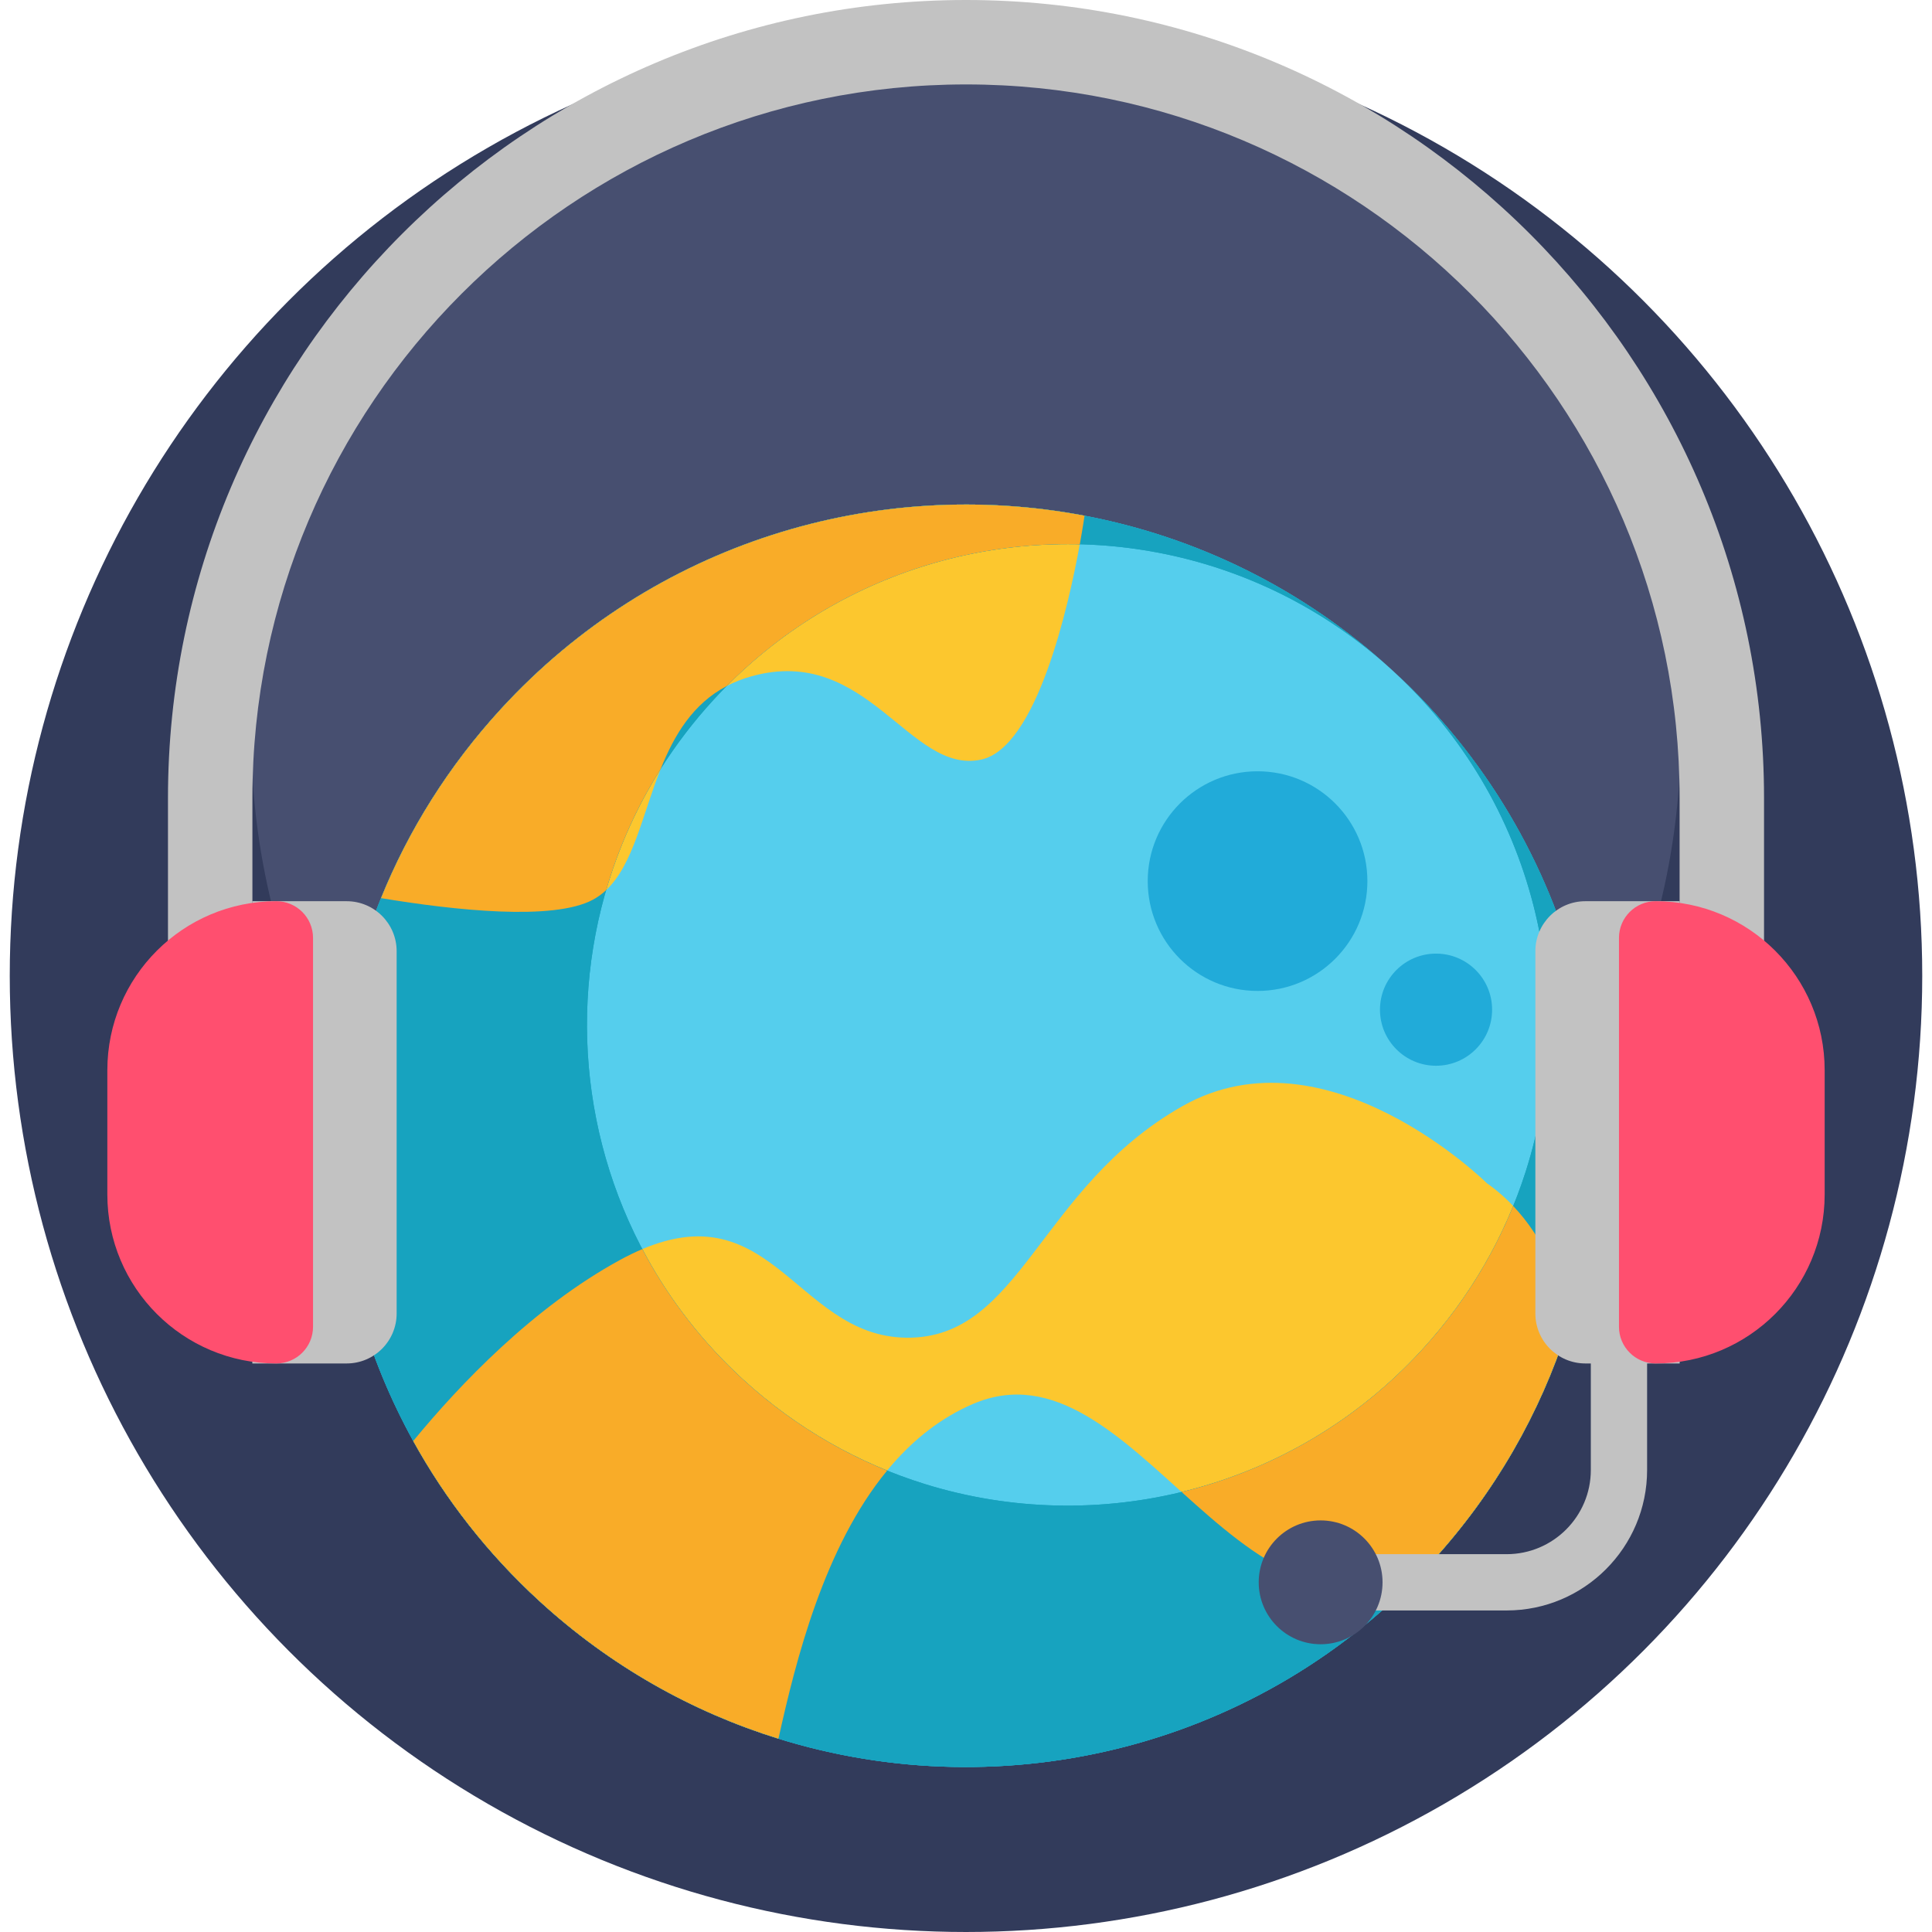 <?xml version="1.0" encoding="iso-8859-1"?>
<!-- Generator: Adobe Illustrator 19.0.0, SVG Export Plug-In . SVG Version: 6.00 Build 0)  -->
<svg version="1.1" id="Capa_1" xmlns="http://www.w3.org/2000/svg" xmlns:xlink="http://www.w3.org/1999/xlink" x="0px" y="0px"
	 viewBox="0 0 511.999 511.999" style="enable-background:new 0 0 511.999 511.999;" xml:space="preserve">
<circle style="fill:#323B5B;" cx="255.999" cy="258.585" r="253.414"/>
<circle style="fill:#474F70;" cx="255.999" cy="194.591" r="189.419"/>
<path style="fill:#55CEED;" d="M132.713,187.925c-13.879,15.132-24.448,32.123-31.736,50.089
	c-18.925,46.576-15.849,99.707,8.534,143.863c8.532,15.456,19.68,29.811,33.408,42.402c18.812,17.254,40.512,29.389,63.375,36.49
	c59.889,18.582,127.785,2.577,172.979-46.697c16.91-18.437,28.916-39.645,36.071-62c19.253-60.221,3.377-128.824-46.27-174.361
	c-23.769-21.801-52.139-35.436-81.661-41.044C232.38,126.193,173.36,143.609,132.713,187.925z"/>
<g>
	<path style="fill:#FCC72E;" d="M109.512,381.877c8.532,15.456,19.68,29.811,33.408,42.402
		c18.812,17.254,40.512,29.389,63.375,36.489c6.302-28.428,18.019-74.214,51.484-88.676c43.065-18.61,71.047,73.04,121.495,41.98
		c16.91-18.437,28.916-39.645,36.071-62c-1.438-16.106-9.711-30.392-21.309-38.505c0,0-42.494-42.034-80.645-20.446
		s-42.801,61.669-73.122,61.384c-30.322-0.285-36.124-42.309-75.867-20.652C141.329,346.421,121.819,366.909,109.512,381.877z"/>
	<path style="fill:#FCC72E;" d="M287.411,136.665c0,0-0.413,2.944-1.254,7.578c-2.992,16.399-11.394,53.938-26.184,57.068
		c-18.964,4.011-30.034-30.608-60.771-22.101c-2.434,0.671-4.626,1.553-6.623,2.604c-9.025,4.747-13.909,13.036-17.467,21.906
		c-0.008,0.008-0.017,0.024-0.017,0.032c-4.86,12.146-7.262,25.376-14.459,32.128c-0.008,0.008-0.017,0.017-0.032,0.032
		c-1.059,1.003-2.224,1.851-3.51,2.539c-10.513,5.596-36.446,2.822-56.113-0.436c7.286-17.969,17.855-34.959,31.732-50.089
		C173.358,143.612,232.381,126.193,287.411,136.665z"/>
</g>
<path id="SVGCleanerId_0" style="fill:#17A3BF;" d="M287.413,136.665c29.523,5.608,57.892,19.243,81.661,41.044
	c-18.102-16.603-39.708-26.988-62.193-31.259c-41.913-7.976-86.863,5.289-117.82,39.039c-10.57,11.525-18.619,24.464-24.169,38.148
	c-14.414,35.473-12.071,75.937,6.5,109.566c6.498,11.772,14.989,22.704,25.444,32.293c14.327,13.14,30.853,22.383,48.267,27.791
	c45.612,14.152,97.321,1.962,131.741-35.565c12.88-14.042,22.022-30.194,27.471-47.22c14.664-45.865,2.572-98.112-35.239-132.793
	c49.647,45.537,65.523,114.14,46.27,174.361c-7.155,22.355-19.16,43.563-36.071,62c-45.195,49.274-113.09,65.279-172.979,46.697
	c-22.863-7.101-44.564-19.236-63.375-36.489c-13.729-12.592-24.877-26.946-33.408-42.402c-24.384-44.156-27.46-97.287-8.534-143.863
	c7.288-17.965,17.856-34.957,31.735-50.089C173.36,143.609,232.381,126.193,287.413,136.665z"/>
<g>
	<path id="SVGCleanerId_0_1_" style="fill:#17A3BF;" d="M287.413,136.665c29.523,5.608,57.892,19.243,81.661,41.044
		c-18.102-16.603-39.708-26.988-62.193-31.259c-41.913-7.976-86.863,5.289-117.82,39.039c-10.57,11.525-18.619,24.464-24.169,38.148
		c-14.414,35.473-12.071,75.937,6.5,109.566c6.498,11.772,14.989,22.704,25.444,32.293c14.327,13.14,30.853,22.383,48.267,27.791
		c45.612,14.152,97.321,1.962,131.741-35.565c12.88-14.042,22.022-30.194,27.471-47.22c14.664-45.865,2.572-98.112-35.239-132.793
		c49.647,45.537,65.523,114.14,46.27,174.361c-7.155,22.355-19.16,43.563-36.071,62c-45.195,49.274-113.09,65.279-172.979,46.697
		c-22.863-7.101-44.564-19.236-63.375-36.489c-13.729-12.592-24.877-26.946-33.408-42.402
		c-24.384-44.156-27.46-97.287-8.534-143.863c7.288-17.965,17.856-34.957,31.735-50.089
		C173.36,143.609,232.381,126.193,287.413,136.665z"/>
</g>
<g>
	<path style="fill:#F9AC28;" d="M415.347,352.066c-1.128-12.643-6.475-24.164-14.336-32.462
		c-5.562,13.669-13.607,26.602-24.166,38.115c-17.717,19.317-40.016,31.92-63.701,37.677c19.481,17.573,39.729,34.927,66.135,18.674
		C396.184,395.631,408.195,374.423,415.347,352.066z"/>
	<path style="fill:#F9AC28;" d="M171.391,333.204c-0.395-0.72-0.791-1.447-1.171-2.175c-1.853,0.776-3.795,1.718-5.819,2.818
		c-23.076,12.571-42.581,33.059-54.892,48.03c8.535,15.455,19.686,29.811,33.414,42.403c18.812,17.254,40.51,29.389,63.375,36.487
		c4.6-20.742,12.079-50.738,28.798-71.048c-13.726-5.567-26.709-13.626-38.263-24.224
		C186.383,355.909,177.889,344.976,171.391,333.204z"/>
	<path style="fill:#F9AC28;" d="M287.411,136.665c0,0-0.413,2.944-1.254,7.578c-33.94-0.849-68.024,11.807-93.579,37.57
		c-9.025,4.747-13.909,13.036-17.467,21.906c-0.008,0.008-0.017,0.024-0.017,0.032c-4.027,6.388-7.432,13.044-10.198,19.885
		c-1.633,4.019-3.056,8.111-4.261,12.244c-0.008,0.008-0.017,0.017-0.032,0.032c-1.059,1.003-2.224,1.851-3.51,2.539
		c-10.513,5.596-36.446,2.822-56.113-0.436c7.286-17.969,17.855-34.959,31.732-50.089
		C173.358,143.612,232.381,126.193,287.411,136.665z"/>
</g>
<g>
	<circle style="fill:#21ABD9;" cx="333.265" cy="233.503" r="29.106"/>
	<circle style="fill:#21ABD9;" cx="380.565" cy="267.574" r="14.858"/>
</g>
<g>
	<path style="fill:#C2C2C2;" d="M467.486,300.079H445.11v-88.594c0-104.275-84.835-189.109-189.11-189.109
		S66.892,107.209,66.892,211.485v88.594H44.515v-88.594C44.515,94.872,139.387,0,256.001,0s211.486,94.872,211.486,211.485
		L467.486,300.079L467.486,300.079z"/>
	<path style="fill:#C2C2C2;" d="M399.28,426.787h-49.296V411.87h49.296c12.298,0,22.303-10.006,22.303-22.305v-47.357H436.5v47.357
		C436.501,410.089,419.803,426.787,399.28,426.787z"/>
	<path style="fill:#C2C2C2;" d="M445.13,238.828h-24.986c-7.323,0-13.259,5.936-13.259,13.259v95.984
		c0,7.323,5.936,13.259,13.259,13.259h24.986V238.828z"/>
</g>
<path style="fill:#FF4F6F;" d="M438.767,238.828L438.767,238.828c-5.37,0-9.724,4.354-9.724,9.724v103.053
	c0,5.37,4.354,9.724,9.724,9.724l0,0c24.734,0,44.786-20.052,44.786-44.786v-32.929C483.552,258.88,463.501,238.828,438.767,238.828
	z"/>
<path style="fill:#C2C2C2;" d="M66.87,238.828h24.986c7.323,0,13.259,5.936,13.259,13.259v95.984
	c0,7.323-5.936,13.259-13.259,13.259H66.87V238.828z"/>
<path style="fill:#FF4F6F;" d="M73.233,238.828L73.233,238.828c5.37,0,9.724,4.354,9.724,9.724v103.053
	c0,5.37-4.354,9.724-9.724,9.724l0,0c-24.734,0-44.786-20.052-44.786-44.786v-32.929C28.447,258.88,48.499,238.828,73.233,238.828z"
	/>
<circle style="fill:#474F70;" cx="349.98" cy="419.332" r="16.409"/>
<g>
</g>
<g>
</g>
<g>
</g>
<g>
</g>
<g>
</g>
<g>
</g>
<g>
</g>
<g>
</g>
<g>
</g>
<g>
</g>
<g>
</g>
<g>
</g>
<g>
</g>
<g>
</g>
<g>
</g>
</svg>
